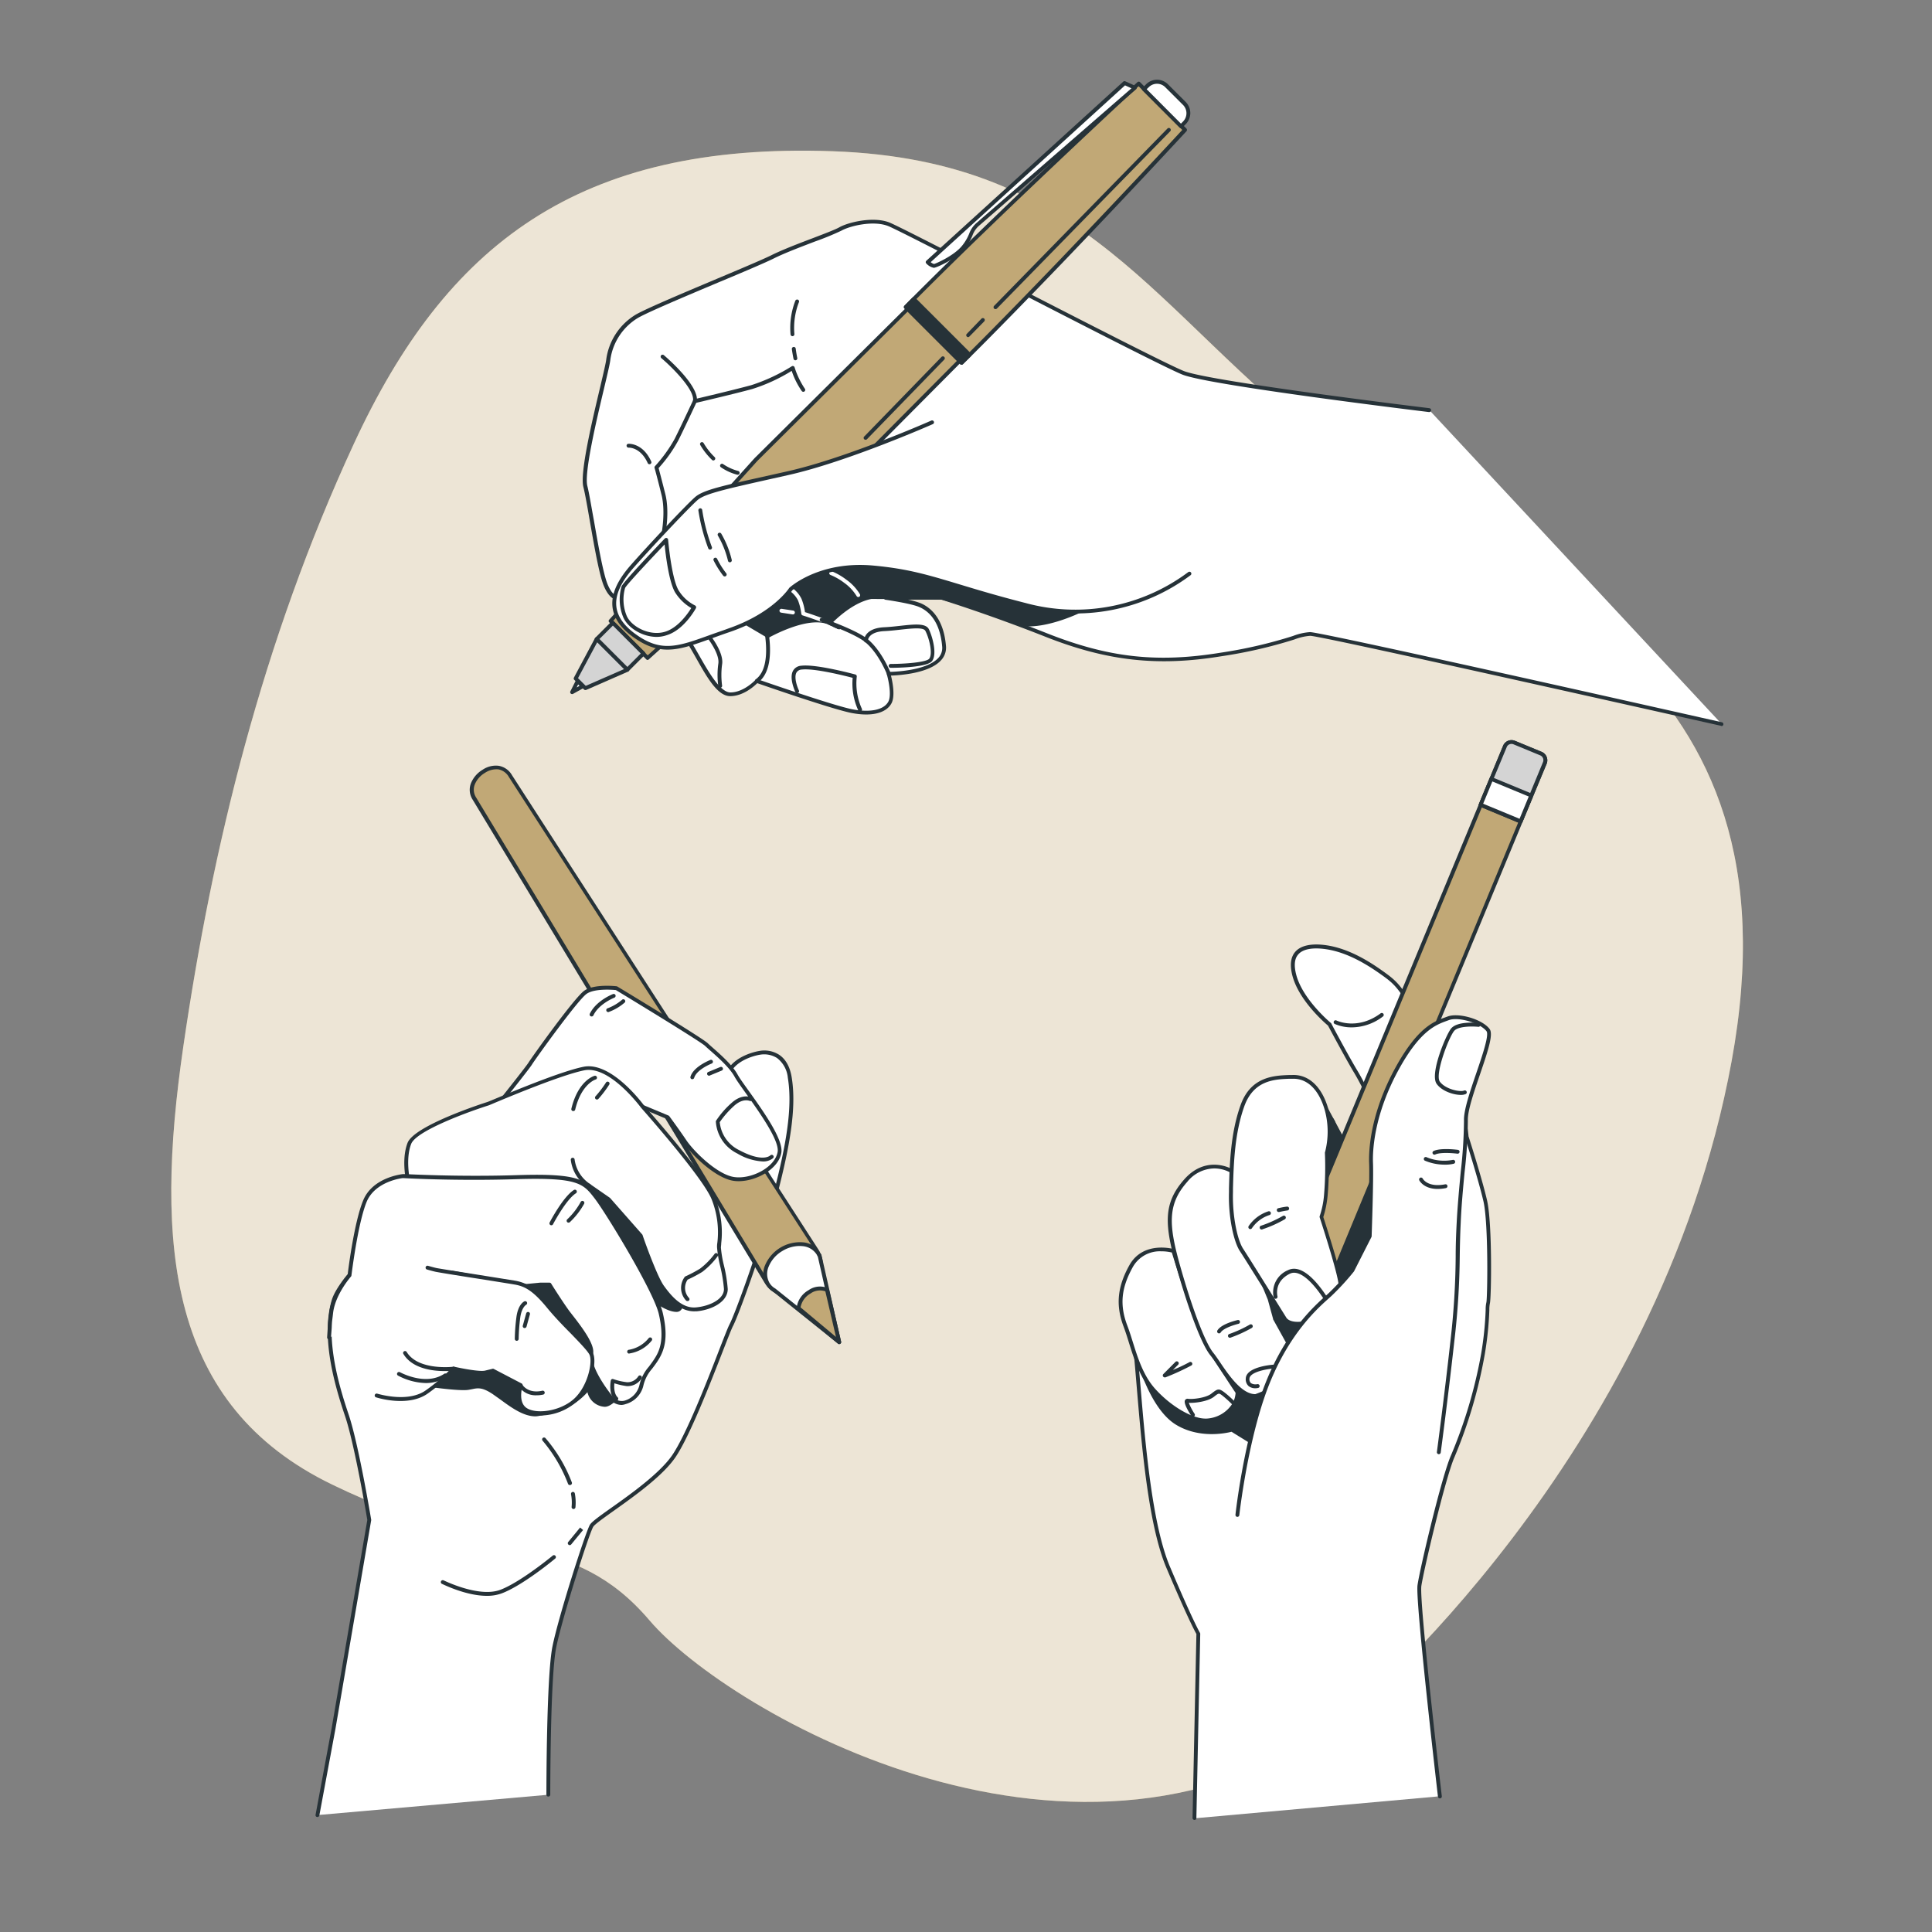 <svg xmlns="http://www.w3.org/2000/svg" viewBox="0 0 500 500"><rect x="0" y="0" width="500" height="500" fill="#808080" stroke="none"/><g id="freepik--background-simple--inject-37"><path d="M349,444s80.18-66.18,99.14-169.36S389.44,150.73,343.89,115.79,281.6,41.52,215.58,39.14s-100.18,24.21-124,75.71-36.62,104.37-44.14,156-3.85,92.82,38.51,113.35,62,11.51,82.16,35.17S280,496.54,349,444Z" style="fill:#C1A876"></path><path d="M349,444s80.18-66.18,99.14-169.36S389.44,150.73,343.89,115.79,281.6,41.52,215.58,39.14s-100.18,24.21-124,75.71-36.62,104.37-44.14,156-3.85,92.82,38.51,113.35,62,11.51,82.16,35.17S280,496.54,349,444Z" style="fill:#fff;opacity:0.7"></path></g><g id="freepik--hand-3--inject-37"><path d="M372.64,464.87s-5.86-50.45-5.28-54.57,6.26-28.23,8.64-33.55a122.93,122.93,0,0,0,7.83-26.42c1.47-9.39,1-12,1.32-13.11s.62-20.53-.75-26.43-4.8-16.58-4.8-16.58-.44-10.42-8.87-24.6-8.44-14.55-13.44-18.07-9.94-5.92-14.81-6.46-9.28.77-7.51,7.4,9.11,12.67,9.11,12.67,4.85,9.11,6.86,12.38a60.56,60.56,0,0,1,3.66,7.3l.42,10.05L351.93,301a33.45,33.45,0,0,1-6.77-10.15c-2.1-5.5-10.09-.69-12.71,8s-40.67,34.53-39,47.51,2.63,44.62,8.84,59.27,7.81,17.19,7.81,17.19l-1,47.76" style="fill:#fff"></path><path d="M309.13,471h0a.52.52,0,0,1-.5-.51l1-47.62c-.39-.67-2.28-4.17-7.77-17.12-4.66-11-6.39-31.54-7.65-46.52-.43-5.16-.8-9.61-1.23-12.89-1-8.09,12.28-20.47,24-31.4,7.19-6.68,14-13,15-16.31,1.94-6.45,6.68-10.57,9.95-10.69a3.74,3.74,0,0,1,3.71,2.66,32.58,32.58,0,0,0,6.17,9.48l2.72-5.35-.42-9.83a60.09,60.09,0,0,0-3.59-7.15c-1.88-3.07-6.33-11.38-6.83-12.32-.84-.71-7.48-6.44-9.2-12.86-.73-2.74-.49-4.84.71-6.23,1.34-1.56,3.88-2.18,7.35-1.8,4.59.51,9.51,2.65,15,6.55,4.76,3.35,5.17,4,12,15.6l1.56,2.63c8,13.52,8.88,23.81,8.94,24.76.28.88,3.49,10.92,4.79,16.55,1.4,6,1.11,25.4.74,26.69a8.06,8.06,0,0,0-.14,1.7,86.41,86.41,0,0,1-1.16,11.34A123.76,123.76,0,0,1,376.46,377c-2.32,5.16-8,29.32-8.61,33.41s5.23,53.94,5.29,54.45a.5.5,0,1,1-1,.11c-.24-2.06-5.86-50.56-5.29-54.7s6.27-28.29,8.69-33.68a123.37,123.37,0,0,0,7.79-26.3A85.93,85.93,0,0,0,384.49,339a8.3,8.3,0,0,1,.18-1.93c.28-1,.58-20.42-.76-26.19s-4.75-16.43-4.78-16.53a.35.35,0,0,1,0-.13c0-.11-.54-10.48-8.8-24.37l-1.56-2.63c-6.89-11.62-7.15-12.07-11.73-15.29-5.39-3.8-10.16-5.88-14.58-6.37-2.18-.24-5.07-.19-6.48,1.45-1,1.13-1.14,2.92-.5,5.32,1.71,6.4,8.87,12.35,8.94,12.41a.47.47,0,0,1,.13.15c0,.09,4.87,9.14,6.84,12.36a60.79,60.79,0,0,1,3.7,7.37.47.47,0,0,1,0,.17l.42,10.05a.45.45,0,0,1,0,.25l-3.1,6.09a.52.52,0,0,1-.36.27.55.55,0,0,1-.44-.14A33.69,33.69,0,0,1,344.69,291a2.67,2.67,0,0,0-2.74-2c-2.92.11-7.21,3.95-9,10-1.08,3.57-7.65,9.68-15.26,16.76-11,10.22-24.7,22.95-23.72,30.53.42,3.31.79,7.77,1.23,12.93,1.25,14.92,3,35.36,7.57,46.21,6.09,14.37,7.76,17.1,7.77,17.13a.5.5,0,0,1,.08.27l-1,47.76A.49.49,0,0,1,309.13,471Z" style="fill:#263238"></path><path d="M294.75,351.88s3.3,12.4,9.8,16.4S318.8,370,318.8,370l7.26,4.5,28.25-37.76s6-18.25,5.5-24.75-1-10.5-2-11.25-8.25-3.76-8.25-3.76l-2.75-3.25-3.44-6.42A57,57,0,0,1,330.31,309c-9.51,9.5-28.26,23.5-32,31.25S293.5,346.38,294.75,351.88Z" style="fill:#263238"></path><path d="M326.05,375a.48.48,0,0,1-.26-.07l-7.07-4.39c-1.34.35-8.35,1.88-14.43-1.86-6.6-4.06-9.89-16.19-10-16.7v0c-.88-3.88-.65-4.42.89-7a54.16,54.16,0,0,0,2.7-4.94c2.51-5.19,11.43-13,20.07-20.49,4.52-3.94,8.79-7.66,12-10.91a57,57,0,0,0,12.94-21.46.52.52,0,0,1,.43-.36.5.5,0,0,1,.49.26l3.42,6.38,2.63,3.12a87.94,87.94,0,0,1,8.25,3.77c1.05.78,1.59,3.6,2.2,11.61.5,6.53-5.28,24.2-5.52,24.95a.64.64,0,0,1-.08.14l-28.25,37.76A.51.51,0,0,1,326.05,375Zm-7.25-5.5a.5.5,0,0,1,.27.08l6.86,4.26,27.93-37.33c.43-1.3,5.93-18.37,5.46-24.48-.26-3.29-.78-10.13-1.81-10.89a83.57,83.57,0,0,0-8.14-3.69.52.52,0,0,1-.19-.14l-2.75-3.25-.06-.09-2.89-5.4a58,58,0,0,1-12.82,20.77c-3.27,3.27-7.55,7-12.09,10.95-8.55,7.46-17.4,15.17-19.82,20.17-1.17,2.42-2.08,3.93-2.74,5-1.44,2.39-1.59,2.65-.78,6.24.11.38,3.4,12.29,9.58,16.1s13.78,1.71,13.86,1.69Z" style="fill:#263238"></path><path d="M349.86,265.88a10.87,10.87,0,0,1-4.43-.88.5.5,0,0,1,.44-.9c.22.11,5.49,2.57,11.44-1.85a.51.51,0,0,1,.7.11.5.5,0,0,1-.1.7A13.38,13.38,0,0,1,349.86,265.88Z" style="fill:#263238"></path><path d="M345.31,329.09,335,341.49a.9.9,0,0,1-1.58-.67l1.52-16,54.47-131.64a1.86,1.86,0,0,1,2.42-1l6.92,2.87a1.84,1.84,0,0,1,1,2.42Z" style="fill:#C1A876"></path><path d="M334.35,342.32a1.43,1.43,0,0,1-1.4-1.55l1.52-16a.74.74,0,0,1,0-.14L389,193a2.36,2.36,0,0,1,3.07-1.28l6.92,2.86a2.37,2.37,0,0,1,1.28,3.08L345.77,329.28a.33.33,0,0,1-.07.13l-10.29,12.4A1.37,1.37,0,0,1,334.35,342.32Zm1.11-17.39L334,340.87a.38.38,0,0,0,.24.41.37.37,0,0,0,.45-.11l10.24-12.34,54.44-131.58a1.34,1.34,0,0,0-.73-1.76l-6.92-2.86a1.34,1.34,0,0,0-1.76.73Zm9.85,4.16h0Z" style="fill:#263238"></path><path d="M393.53,212.56l6.25-15.11a1.84,1.84,0,0,0-1-2.42l-6.92-2.87a1.86,1.86,0,0,0-2.42,1l-6.25,15.11Z" style="fill:#d4d4d4"></path><path d="M393.53,213.06a.58.58,0,0,1-.19,0L383,208.75a.5.5,0,0,1-.27-.66L389,193a2.34,2.34,0,0,1,3.07-1.28l6.92,2.86a2.37,2.37,0,0,1,1.28,3.08L394,212.75a.53.53,0,0,1-.27.28A.63.63,0,0,1,393.53,213.06ZM383.84,208l9.42,3.9,6.06-14.66a1.34,1.34,0,0,0-.73-1.76l-6.92-2.86a1.32,1.32,0,0,0-1,0,1.25,1.25,0,0,0-.73.73Z" style="fill:#263238"></path><rect x="386.12" y="201.49" width="7.23" height="11.19" transform="translate(49.38 488.03) rotate(-67.52)" style="fill:#fff"></rect><path d="M393.53,213.06a.58.58,0,0,1-.19,0L383,208.75a.51.51,0,0,1-.27-.27.53.53,0,0,1,0-.39l2.76-6.68a.51.51,0,0,1,.66-.27l10.34,4.28a.51.51,0,0,1,.27.27.5.5,0,0,1,0,.38L394,212.75A.49.49,0,0,1,393.53,213.06ZM383.84,208l9.42,3.9,2.38-5.76-9.42-3.9Z" style="fill:#263238"></path><path d="M335,324.85l-1.52,16a.9.9,0,0,0,1.58.67l10.26-12.37Z" style="fill:#fff"></path><path d="M334.35,342.32a1.43,1.43,0,0,1-1.4-1.55l1.52-16a.49.49,0,0,1,.24-.38.51.51,0,0,1,.45,0l10.32,4.27a.5.5,0,0,1,.3.35.51.51,0,0,1-.11.44l-10.26,12.37A1.37,1.37,0,0,1,334.35,342.32Zm1-16.75L334,340.87a.38.38,0,0,0,.24.41.37.37,0,0,0,.45-.11l9.83-11.85Z" style="fill:#263238"></path><path d="M334.12,333.78l-.67,7a.9.9,0,0,0,1.58.67l4.52-5.46Z" style="fill:#263238"></path><path d="M334.35,342.32a1.43,1.43,0,0,1-1.4-1.55l.67-7a.56.56,0,0,1,.24-.39.51.51,0,0,1,.45,0l5.44,2.25a.52.52,0,0,1,.29.34.49.49,0,0,1-.1.44l-4.53,5.46A1.37,1.37,0,0,1,334.35,342.32Zm.2-7.82-.6,6.37a.38.38,0,0,0,.24.41.37.37,0,0,0,.45-.11l4.1-4.94Z" style="fill:#263238"></path><path d="M320.29,360.34a6.8,6.8,0,0,1-.8,3,8.89,8.89,0,0,1-7.23,4.24c-3.7.16-9.64-3.3-13.77-8s-5.35-11.58-7.18-16.37-2-9.4,1.43-15.57,10.95-3.94,10.95-3.94,5.37,17.61,7.65,22.14S320.29,360.34,320.29,360.34Z" style="fill:#fff"></path><path d="M312,368.13c-3.84,0-9.76-3.46-13.91-8.16-3.13-3.56-4.61-8.3-5.92-12.48-.45-1.45-.88-2.82-1.34-4.05-2.13-5.58-1.69-10.36,1.45-16,3.6-6.44,11.45-4.19,11.53-4.17a.52.52,0,0,1,.34.34c.05.17,5.39,17.61,7.62,22.06s8.84,14.29,8.91,14.39a.54.54,0,0,1,.09.25,7.22,7.22,0,0,1-.86,3.3,9.38,9.38,0,0,1-7.65,4.51Zm-11.47-44.29a8,8,0,0,0-7.37,4.09c-3,5.42-3.44,9.81-1.4,15.16.48,1.25.91,2.64,1.37,4.1,1.28,4.09,2.72,8.72,5.71,12.11,4,4.51,9.57,7.83,13.14,7.83h.24a8.42,8.42,0,0,0,6.8-4,6.61,6.61,0,0,0,.75-2.66c-.83-1.23-6.75-10.09-8.9-14.37s-6.89-19.65-7.6-21.95A11.33,11.33,0,0,0,300.55,323.84Z" style="fill:#263238"></path><path d="M308.72,366.65a.51.51,0,0,1-.42-.23c-2.12-3.28-1.71-3.9-1.58-4.11a.74.74,0,0,1,.77-.3c1,.16,4.57-.19,6-1.33,1.65-1.29,1.92-1.42,3.36-.36a29.15,29.15,0,0,1,3,2.71.5.5,0,0,1,0,.71.49.49,0,0,1-.7,0,28.8,28.8,0,0,0-2.83-2.59c-.89-.66-.89-.66-2.16.34-1.6,1.24-5,1.65-6.5,1.56a15.18,15.18,0,0,0,1.5,2.85.5.5,0,0,1-.15.69A.53.53,0,0,1,308.72,366.65Z" style="fill:#263238"></path><path d="M301.42,356.46a.48.48,0,0,1-.41-.23.49.49,0,0,1,.06-.62l3.13-3.15a.5.5,0,0,1,.71.71l-1.37,1.37a40.47,40.47,0,0,0,4.26-2,.5.5,0,0,1,.69.15.49.49,0,0,1-.16.69,61.87,61.87,0,0,1-6.72,3.08A.41.41,0,0,1,301.42,356.46Z" style="fill:#263238"></path><path d="M318.56,303s-6.18-3.68-11.7,2.58-4.82,12-1.83,22.54,6.39,19.64,8.58,22.33S320.1,361.5,325,361.3c0,0,8.22-2.67,9.64-7.36s-1.19-6.43-1.19-6.43l-3.51-6.34-1.37-5s-4.63-10.92-6-16.65S318.56,303,318.56,303Z" style="fill:#fff"></path><path d="M324.78,361.8c-4,0-7.39-5-9.87-8.69-.66-1-1.22-1.8-1.68-2.37-2.16-2.63-5.48-11.26-8.68-22.51s-3.59-16.76,1.93-23c5.73-6.49,12.27-2.72,12.33-2.68a.48.48,0,0,1,.23.31c0,.11,2.56,10.84,3.94,16.51s6,16.46,6,16.57l1.37,5,3.43,6.19c.53.41,2.66,2.42,1.29,6.92-1.48,4.88-9.62,7.57-10,7.68a.61.61,0,0,1-.13,0Zm-10.54-59.41a9.16,9.16,0,0,0-7,3.5c-5.21,5.89-4.77,11.33-1.72,22.07,3.12,11,6.45,19.65,8.49,22.15.49.6,1.07,1.45,1.74,2.44,2.24,3.32,5.64,8.29,9.13,8.25.76-.26,8-2.83,9.26-7s-.91-5.8-1-5.87a.44.44,0,0,1-.16-.17l-3.51-6.34a.37.37,0,0,1,0-.11l-1.37-5s-4.64-11-6-16.67c-1.27-5.22-3.52-14.73-3.89-16.29A8.73,8.73,0,0,0,314.24,302.39Z" style="fill:#263238"></path><path d="M318.3,346.21a.5.5,0,0,1-.49-.39.51.51,0,0,1,.39-.6,31.64,31.64,0,0,0,5.27-2.43.5.5,0,0,1,.68.2.51.51,0,0,1-.19.68,34.32,34.32,0,0,1-5.56,2.53Z" style="fill:#263238"></path><path d="M315.49,345.08a.59.59,0,0,1-.26-.07.52.52,0,0,1-.17-.69c1-1.68,4.8-2.59,5.23-2.69a.48.48,0,0,1,.6.37.5.5,0,0,1-.37.6c-1,.24-3.92,1.12-4.6,2.24A.51.51,0,0,1,315.49,345.08Z" style="fill:#263238"></path><path d="M324.92,359.28a2.74,2.74,0,0,1-1.78-.56,2.35,2.35,0,0,1-.73-2c.14-2.91,6.35-3.48,7-3.53a.48.48,0,0,1,.54.45.5.5,0,0,1-.46.54c-1.56.12-6,.86-6.13,2.59a1.41,1.41,0,0,0,.38,1.18,2.24,2.24,0,0,0,1.65.27.5.5,0,0,1,.59.39.49.49,0,0,1-.38.59A3.41,3.41,0,0,1,324.92,359.28Z" style="fill:#263238"></path><path d="M343.38,298.46a21.57,21.57,0,0,0,0-11.12c-1.64-5.95-5-8.82-8.93-8.65s-10.19,0-12.89,7.49-2.8,15.86-3,22.36,1.23,12.68,2.72,14.93,10.18,16.25,11.17,17.83,4.48,1.89,8.34.11,6.24-5.83,6.11-8.83S342,315,342,315a23,23,0,0,0,1.15-5.61A84.86,84.86,0,0,0,343.38,298.46Z" style="fill:#fff"></path><path d="M335.8,343.12c-1.74,0-3.12-.52-3.77-1.56-.24-.37-.91-1.44-1.81-2.89-2.88-4.62-8.23-13.21-9.36-14.92-1.53-2.32-3-8.65-2.8-15.23l0-.95c.18-6.38.4-14.32,3-21.56,2.66-7.44,8.69-7.65,12.68-7.8l.66,0c4.35-.19,7.8,3.1,9.43,9a22,22,0,0,1,0,11.31,83.73,83.73,0,0,1-.24,10.89,26.85,26.85,0,0,1-1.12,5.56c.56,1.73,4.76,14.69,4.88,17.59.13,3.06-2.23,7.37-6.4,9.3A12.64,12.64,0,0,1,335.8,343.12Zm-1.05-63.94h-.29l-.66,0c-3.94.14-9.34.34-11.78,7.14-2.53,7.08-2.75,14.94-2.93,21.25l0,.95c-.18,6.39,1.19,12.46,2.63,14.65,1.14,1.72,6.5,10.32,9.38,14.94l1.8,2.89c.82,1.3,4,1.64,7.71-.08s5.94-5.62,5.82-8.35c-.12-2.9-4.84-17.34-4.89-17.49a.56.56,0,0,1,0-.36,22.57,22.57,0,0,0,1.12-5.46,86.8,86.8,0,0,0,.23-10.81.32.32,0,0,1,0-.17,21.18,21.18,0,0,0,0-10.84C341.43,282.18,338.48,279.18,334.75,279.18Z" style="fill:#263238"></path><path d="M343.86,337.84a.51.51,0,0,1-.44-.26c-1.54-2.77-6.26-9.62-9.64-7.93-4.1,2.06-3.21,5.67-3.17,5.83a.5.5,0,1,1-1,.25,6.22,6.22,0,0,1,3.7-7c4.91-2.46,10.71,7.9,11,8.34a.51.51,0,0,1-.2.68A.5.5,0,0,1,343.86,337.84Z" style="fill:#263238"></path><path d="M323.57,318.09a.59.59,0,0,1-.25-.07.51.51,0,0,1-.18-.69,9.76,9.76,0,0,1,5.08-3.83.5.5,0,0,1,.36.94,8.71,8.71,0,0,0-4.57,3.4A.51.51,0,0,1,323.57,318.09Z" style="fill:#263238"></path><path d="M331,313.67a.5.5,0,0,1-.12-1,17.9,17.9,0,0,1,2.19-.4.5.5,0,0,1,.1,1,19.5,19.5,0,0,0-2,.38Z" style="fill:#263238"></path><path d="M326.59,318.19a.5.5,0,0,1-.16-1,31.6,31.6,0,0,0,5.56-2.5.5.5,0,0,1,.56.83,30.51,30.51,0,0,1-5.8,2.61A.45.45,0,0,1,326.59,318.19Z" style="fill:#263238"></path><path d="M320.24,392.06s2.16-20,7.82-34.14,13.49-20.48,16.17-22.91a66.76,66.76,0,0,0,5.75-6.27l4.5-8.75s.54-14.62.35-19,.81-13.69,6.83-24.6,10.39-11.79,13.13-12.83,8.6.8,10.31,3-6,18.08-5.72,23.4-1.39,16.5-1.9,26.48.13,15-1.59,30.49-3.52,28.89-3.52,28.89" style="fill:#fff"></path><path d="M320.24,392.56h-.06a.5.5,0,0,1-.44-.55c0-.2,2.24-20.24,7.85-34.27,5.33-13.33,12.61-19.81,15.72-22.58l.58-.52a66.4,66.4,0,0,0,5.67-6.17l4.42-8.61c0-1.36.53-14.74.35-18.86-.11-2.69.05-12.46,6.9-24.86,5.67-10.27,9.93-11.81,12.75-12.83l.63-.23c2.87-1.09,9,.7,10.89,3.21,1,1.32-.28,5.31-2.47,11.73-1.6,4.68-3.26,9.51-3.15,12a122.78,122.78,0,0,1-.85,13.38c-.39,4.12-.83,8.8-1,13.14-.16,3.25-.21,6-.25,8.7A201.4,201.4,0,0,1,376.39,347c-1.7,15.31-3.51,28.78-3.53,28.91a.5.5,0,0,1-.56.43.51.51,0,0,1-.43-.56c0-.14,1.83-13.59,3.52-28.89a199.48,199.48,0,0,0,1.34-21.73c0-2.69.09-5.47.26-8.73.22-4.36.66-9.05,1.05-13.18a123.27,123.27,0,0,0,.84-13.25c-.11-2.62,1.57-7.55,3.2-12.32,1.5-4.38,3.36-9.83,2.63-10.8-1.64-2.14-7.29-3.8-9.75-2.87l-.64.23c-2.68,1-6.73,2.43-12.22,12.37-6.72,12.18-6.88,21.71-6.77,24.34.18,4.36-.35,18.9-.35,19a.65.65,0,0,1-.06.21L350.43,329l-.06.09a65.61,65.61,0,0,1-5.81,6.32l-.59.53c-3.05,2.72-10.2,9.09-15.45,22.2-5.56,13.91-7.76,33.81-7.79,34A.49.49,0,0,1,320.24,392.56Z" style="fill:#263238"></path><path d="M378.05,283.36c-1.94,0-4.91-1-6.23-2.84-1.87-2.56,2.38-12.64,3.69-14.3,1.56-2,6.6-1.54,7.16-1.48a.5.5,0,0,1,.45.55.49.49,0,0,1-.54.45c-1.4-.14-5.25-.22-6.28,1.1-1.43,1.81-5,11.22-3.67,13.09,1.47,2,5.29,2.74,6.26,2.31a.5.5,0,0,1,.66.25.49.49,0,0,1-.25.66A3.16,3.16,0,0,1,378.05,283.36Z" style="fill:#263238"></path><path d="M371.23,298.83a.5.5,0,0,1-.22-.95c1.84-.88,6.11-.33,6.3-.3a.5.5,0,0,1,.42.56.5.5,0,0,1-.56.43c-1.15-.15-4.42-.41-5.72.21A.59.59,0,0,1,371.23,298.83Z" style="fill:#263238"></path><path d="M373.83,301.41a13.13,13.13,0,0,1-5-1,.5.5,0,1,1,.4-.91,11.76,11.76,0,0,0,6.73.68.5.5,0,1,1,.25,1A9.52,9.52,0,0,1,373.83,301.41Z" style="fill:#263238"></path><path d="M372.07,307.7c-3.58,0-4.7-2.12-4.76-2.23a.51.51,0,0,1,.22-.67.5.5,0,0,1,.67.22c.06.1,1.31,2.35,5.81,1.48a.48.48,0,0,1,.58.39.5.5,0,0,1-.39.59A11.49,11.49,0,0,1,372.07,307.7Z" style="fill:#263238"></path></g><g id="freepik--hand-2--inject-37"><path d="M369.91,106.13s-56.46-6.83-63.65-9.65S234,59.58,230,58s-10.31,0-12.5,1.25S205,64,200,66.46s-30,12.51-35,15.32A15.49,15.49,0,0,0,157.42,93c-.31,3.12-7.19,27.82-5.94,32.83s3.43,21.26,5.31,25.64,4.07,3.44,6.25,3.13,9.39-4.07,9.39-4.07,2.81,10.63,5.94,15.64,6.87,13.44,10.63,13.44,6.88-3.44,6.88-3.44,19.69,6.88,24.7,7.82,8.44,0,9.69-2.19-.31-7.5-.31-7.5,15,0,14.38-7.19-4.06-9.7-6.25-10.63-8.76-1.88-8.76-1.88h14.39s12.19,3.75,27.2,9.69,27.83,7.82,45,5S336,164,339.09,164s106.42,23.31,106.42,23.31" style="fill:#fff"></path><path d="M445.51,187.84l-.11,0c-35.71-8-103.88-23.29-106.31-23.29h0a14,14,0,0,0-4.09.94,121.88,121.88,0,0,1-19,4.36c-16.37,2.68-29.5,1.22-45.29-5-14.23-5.63-26.07-9.34-27.1-9.66H235a20.43,20.43,0,0,1,3.26.92c2.65,1.13,5.94,4,6.55,11a4.77,4.77,0,0,1-1.31,3.81c-3.07,3.35-10.64,3.84-12.92,3.92.38,1.51,1.18,5.36.09,7.26-1.42,2.5-5.15,3.39-10.22,2.43-4.7-.88-21.88-6.83-24.47-7.73-.81.81-3.64,3.36-7,3.36s-6.14-5.12-8.95-10.08c-.74-1.3-1.44-2.52-2.11-3.6-2.74-4.38-5.19-12.83-5.83-15.17-1.75.89-7.09,3.56-9,3.83l-.68.11c-2,.35-4.27.74-6.1-3.53-1.21-2.82-2.5-10.26-3.65-16.81-.63-3.65-1.23-7.09-1.69-8.91-.91-3.64,2.24-16.93,4.33-25.71.84-3.58,1.51-6.4,1.6-7.29a16.05,16.05,0,0,1,7.76-11.65c2.89-1.62,12.41-5.63,20.81-9.17,6.23-2.62,12.11-5.1,14.23-6.16,2.75-1.37,7-3,10.78-4.43,3.08-1.18,5.75-2.2,6.71-2.75,2.28-1.3,8.74-2.89,12.93-1.28,1.8.69,15,7.47,30.28,15.32,19.68,10.11,42,21.57,46,23.15,7.05,2.76,63,9.55,63.53,9.61a.52.52,0,0,1,.44.56.5.5,0,0,1-.56.44c-2.31-.28-56.6-6.88-63.77-9.68C302,95.35,279.66,83.88,260,73.76c-14.62-7.51-28.43-14.6-30.17-15.27-3.91-1.51-9.94,0-12.08,1.21a73.65,73.65,0,0,1-6.86,2.81c-3.74,1.43-8,3.05-10.68,4.4-2.15,1.07-8,3.56-14.29,6.18-8.38,3.53-17.87,7.53-20.71,9.12a15.06,15.06,0,0,0-7.25,10.88c-.1,1-.74,3.66-1.63,7.42-1.94,8.16-5.18,21.83-4.33,25.24.47,1.85,1,5.16,1.71,9,1.08,6.18,2.42,13.87,3.58,16.58,1.52,3.55,3.06,3.29,5,2.95l.71-.12c2.08-.3,9.15-4,9.22-4a.52.52,0,0,1,.44,0,.51.51,0,0,1,.28.33c0,.11,2.83,10.62,5.88,15.5.68,1.09,1.38,2.33,2.13,3.64,2.42,4.26,5.43,9.57,8.08,9.57,3.49,0,6.48-3.24,6.51-3.27a.5.5,0,0,1,.53-.14c.2.07,19.72,6.88,24.63,7.8,4.55.85,8,.13,9.17-1.95.94-1.64.06-5.69-.36-7.11a.47.47,0,0,1,.08-.44.48.48,0,0,1,.4-.2c.09,0,9.57-.05,12.84-3.61a3.78,3.78,0,0,0,1-3c-.57-6.58-3.55-9.19-6-10.21-2.1-.91-8.56-1.84-8.63-1.85a.5.5,0,0,1,.07-1h14.39l.14,0c.13,0,12.39,3.83,27.25,9.71,15.82,6.26,28.37,7.66,44.76,5a120.07,120.07,0,0,0,18.82-4.34,15,15,0,0,1,4.4-1h0c3.14,0,102.31,22.37,106.54,23.32a.5.5,0,0,1-.12,1Z" style="fill:#263238"></path><path d="M214.86,161.28l.16.08Z" style="fill:#263238"></path><path d="M215,161.86a.46.46,0,0,1-.2-.05l-.1,0,.14-.49.21-.45-.21.45.21-.45-.21.45.28-.42.09,0a.5.5,0,0,1-.21,1Z" style="fill:#263238"></path><path d="M214.82,161.27h0Z" style="fill:#263238"></path><path d="M214.85,161.78h-.07l-.12,0a.52.52,0,0,1-.28-.66.48.48,0,0,1,.64-.27h0l-.2.46.2-.46h0a.51.51,0,0,1,.26.66.5.5,0,0,1-.42.3h0Z" style="fill:#263238"></path><path d="M214.72,161.22h0Z" style="fill:#263238"></path><path d="M214.73,161.73a.65.65,0,0,1-.19,0l.37-.93h0a.51.51,0,0,1,.26.66A.53.53,0,0,1,214.73,161.73Z" style="fill:#263238"></path><path d="M215,161.36l.33.14Z" style="fill:#263238"></path><path d="M215.34,162a.48.48,0,0,1-.2,0h0l-.32-.15a.49.49,0,0,1-.25-.66.5.5,0,0,1,.66-.25l.32.15a.5.5,0,0,1,.25.66A.49.49,0,0,1,215.34,162Z" style="fill:#263238"></path><path d="M214.74,161.23l.08,0Z" style="fill:#263238"></path><path d="M214.61,161.72h0a.55.55,0,0,1-.29-.68.47.47,0,0,1,.62-.27l-.2.46.21-.46-.21.46.23-.45h0l-.15.48Z" style="fill:#263238"></path><path d="M215.35,161.5l.58.27Z" style="fill:#263238"></path><path d="M215.93,162.27a.52.52,0,0,1-.21,0h0l-.58-.27a.5.5,0,0,1,.41-.91l.59.27a.5.5,0,0,1,.25.66A.52.52,0,0,1,215.93,162.27Z" style="fill:#263238"></path><path d="M217.11,162.31Z" style="fill:#263238"></path><path d="M217.25,162.86a.78.78,0,0,1-.22,0h0l-.12-.06h0a.5.5,0,0,1,.41-.91h0l.1,0h0a.49.49,0,0,1,.29.41.5.5,0,0,1-.2.45A.46.46,0,0,1,217.25,162.86Z" style="fill:#263238"></path><path d="M216.91,162.21l.2.1Z" style="fill:#263238"></path><path d="M217.1,162.81a.45.45,0,0,1-.19-.05l-.14-.06h0l-.07,0h0a.53.53,0,0,1-.21-.64.46.46,0,0,1,.62-.26h0l.16.08h0a.52.52,0,0,1,.23.66A.51.51,0,0,1,217.1,162.81Z" style="fill:#263238"></path><path d="M216.74,162.14l.17.07Z" style="fill:#263238"></path><path d="M216.89,162.71a.43.43,0,0,1-.19,0l-.17-.08a.5.5,0,0,1-.25-.66.52.52,0,0,1,.67-.25l.16.08h0a.52.52,0,0,1,.21.64A.48.48,0,0,1,216.89,162.71Z" style="fill:#263238"></path><path d="M215.93,161.77l.37.17Z" style="fill:#263238"></path><path d="M216.3,162.44a.45.45,0,0,1-.2,0h0l-.37-.17a.5.5,0,0,1-.24-.67.49.49,0,0,1,.66-.24l.37.16a.5.5,0,0,1-.21,1Z" style="fill:#263238"></path><path d="M216.3,161.94l.44.2Z" style="fill:#263238"></path><path d="M216.74,162.64a.54.54,0,0,1-.21,0l-.44-.19a.51.51,0,0,1,.42-.92l.43.2a.5.5,0,0,1-.2,1Z" style="fill:#263238"></path><path d="M248.66,149.33a29.52,29.52,0,0,0-9-.58c-.57-2-3.54-4.06-4.6-4.81-1.8-1.29-31.47,2.83-35.59,5.93s-8,6.19-6.45,11.35l5.67,3.35s10.32-5.93,16-3.35c0,0,5.15-5.68,10.83-6.71l18.17.13s12.81,3.55,18.72,6.26,18.2-3,19.92-4.43S257.52,151.3,248.66,149.33Z" style="fill:#263238"></path><path d="M198.72,165.07a.45.45,0,0,1-.25-.07l-5.68-3.35a.46.46,0,0,1-.22-.29c-1.7-5.65,2.73-9,6.63-11.89,4.23-3.18,34.18-7.38,36.18-5.94l.12.08c1.14.81,3.72,2.65,4.53,4.61a29.85,29.85,0,0,1,8.74.63h0c2.94.65,7.84,1.49,13,2.39,15.83,2.72,20.81,3.76,21.13,4.91a.69.69,0,0,1-.23.7c-1.6,1.36-14.25,7.35-20.46,4.5-5.59-2.56-17.6-5.94-18.58-6.21l-18.1-.13c-5.35,1-10.41,6.49-10.46,6.55a.5.5,0,0,1-.58.11C209.13,159.23,199.07,165,199,165A.54.54,0,0,1,198.72,165.07Zm-5.25-4.18,5.26,3.11c1.64-.91,10.42-5.5,15.86-3.38,1.11-1.15,5.73-5.67,10.87-6.6l18.26.12.13,0c.13,0,12.92,3.59,18.79,6.28,5.32,2.44,16.53-2.37,19.08-4.11-2-1-12.38-2.78-20.1-4.11-5.2-.89-10.11-1.74-13.07-2.4h0a28.72,28.72,0,0,0-8.82-.57.5.5,0,0,1-.52-.36c-.5-1.77-3.26-3.73-4.3-4.47l-.11-.08c-1.63-.93-30.67,2.68-35,5.93C195.31,153.63,192.22,156.38,193.47,160.89ZM282,156.51h0Z" style="fill:#263238"></path><path d="M195.88,176.72a.48.48,0,0,1-.4-.21.5.5,0,0,1,.1-.7c4.85-3.55,1.68-15.21,1.64-15.33a.51.51,0,0,1,.35-.62.52.52,0,0,1,.62.35c.14.51,3.38,12.45-2,16.41A.45.45,0,0,1,195.88,176.72Z" style="fill:#263238"></path><path d="M186.4,178a.51.51,0,0,1-.5-.42,21,21,0,0,1,0-5.81c.41-2.47-2.59-6.36-2.62-6.4a.5.5,0,0,1,.79-.61c.13.17,3.29,4.27,2.81,7.17a20.57,20.57,0,0,0,0,5.49.49.49,0,0,1-.42.57Z" style="fill:#263238"></path><path d="M222.58,184.14a.49.49,0,0,1-.45-.28,16.5,16.5,0,0,1-1.46-8.44c-1.91-.5-9.92-2.53-13.18-2.14a1.66,1.66,0,0,0-1.37.79c-.69,1.25.22,3.75.63,4.6a.5.5,0,0,1-.24.67.5.5,0,0,1-.66-.24c-.07-.14-1.69-3.55-.61-5.51a2.59,2.59,0,0,1,2.13-1.3c3.9-.47,13.57,2.16,14,2.27a.5.5,0,0,1,.36.56,15.87,15.87,0,0,0,1.31,8.29.49.49,0,0,1-.22.67A.46.46,0,0,1,222.58,184.14Z" style="fill:#263238"></path><path d="M212.61,160.9l-.18,0c-2.64-1-4.68-1.62-4.7-1.63a.51.51,0,0,1-.35-.42,14.37,14.37,0,0,0-.86-3.48,6.81,6.81,0,0,0-2.16-2.47.51.51,0,0,1-.14-.7.5.5,0,0,1,.69-.13,7.63,7.63,0,0,1,2.52,2.91,14.24,14.24,0,0,1,.9,3.44c.67.21,2.38.78,4.45,1.54a.5.5,0,0,1,.3.64A.52.52,0,0,1,212.61,160.9Z" style="fill:#fff"></path><path d="M230,174.84a.48.48,0,0,1-.46-.32c0-.05-2.18-5.54-5.66-8.36-2.09-1.7-7.36-3.82-11.41-5.29a.5.5,0,0,1,.35-.94c4.12,1.5,9.49,3.66,11.7,5.45,3.67,3,5.86,8.55,6,8.78a.5.5,0,0,1-.29.65A.57.57,0,0,1,230,174.84Z" style="fill:#263238"></path><path d="M205.17,159h-.08l-2.94-.45a.51.51,0,0,1-.42-.57.51.51,0,0,1,.57-.42l2.94.45a.5.5,0,0,1-.07,1Z" style="fill:#fff"></path><path d="M230.49,172.83a.5.5,0,0,1,0-1c3.74,0,9.32-.43,10-1.37,1-1.35-.07-5.42-1-7.18-.49-1-3.54-.64-6.49-.32-1.35.15-2.75.31-4.12.37-4.22.2-4.27,2.42-4.27,2.44a.5.5,0,0,1-1,0c0-.13.06-3.19,5.22-3.44,1.34-.06,2.72-.21,4.06-.36,3.74-.41,6.69-.74,7.5.87s2.22,6.3.86,8.2C240.08,172.74,232.08,172.83,230.49,172.83Z" style="fill:#263238"></path><path d="M222.13,154.51a.5.5,0,0,1-.44-.25,11.78,11.78,0,0,0-3.24-3.45,15.32,15.32,0,0,0-3.49-2,.5.5,0,0,1-.32-.64.5.5,0,0,1,.63-.31A16.1,16.1,0,0,1,219,150a12.57,12.57,0,0,1,3.54,3.78.49.49,0,0,1-.19.68A.53.53,0,0,1,222.13,154.51Z" style="fill:#fff"></path><path d="M171.7,138.69h-.1a.51.51,0,0,1-.39-.59c0-.06,1.09-5.6,0-10s-1.8-7-1.81-7a.49.49,0,0,1,.12-.47,37,37,0,0,0,5.12-7.12c1.78-3.57,4.71-9.87,4.74-9.93a.48.48,0,0,1,.34-.28c.09,0,9.77-2.28,14.68-3.61A46.47,46.47,0,0,0,204.9,94.8a.49.49,0,0,1,.74.27,21.75,21.75,0,0,0,2.63,5.5.5.5,0,1,1-.79.61,20.64,20.64,0,0,1-2.59-5.2,44.91,44.91,0,0,1-10.22,4.7c-4.49,1.23-13,3.21-14.48,3.57-.54,1.15-3.05,6.54-4.65,9.74a36.49,36.49,0,0,1-5.09,7.15c.2.76.82,3.1,1.74,6.75,1.14,4.58.05,10.16,0,10.39A.51.51,0,0,1,171.7,138.69Z" style="fill:#263238"></path><path d="M190.92,122.86l-.12,0a13.43,13.43,0,0,1-4.18-1.9.5.5,0,1,1,.55-.83,12.73,12.73,0,0,0,3.88,1.76.5.5,0,0,1,.35.61A.49.49,0,0,1,190.92,122.86Z" style="fill:#263238"></path><path d="M184.61,119.17a.46.46,0,0,1-.34-.15,17.58,17.58,0,0,1-3.06-3.89.5.5,0,0,1,.88-.47,17,17,0,0,0,2.87,3.65.48.48,0,0,1,0,.7A.52.52,0,0,1,184.61,119.17Z" style="fill:#263238"></path><path d="M205.09,87a.5.5,0,0,1-.5-.48,19.39,19.39,0,0,1,1.25-8.71.51.51,0,0,1,.67-.25.5.5,0,0,1,.24.67,18.38,18.38,0,0,0-1.16,8.25.5.5,0,0,1-.48.52Z" style="fill:#263238"></path><path d="M205.84,93.24a.49.49,0,0,1-.48-.4s-.22-1-.43-2.49a.51.51,0,0,1,.43-.56.5.5,0,0,1,.57.43c.19,1.45.4,2.4.4,2.41a.5.5,0,0,1-.38.6Z" style="fill:#263238"></path><path d="M179.84,104.32h-.09a.5.5,0,0,1-.4-.58c.51-2.92-5.74-9-8.2-11.06a.52.52,0,0,1-.06-.71.51.51,0,0,1,.71-.06c.95.81,9.24,8,8.53,12A.49.49,0,0,1,179.84,104.32Z" style="fill:#263238"></path><path d="M168.08,120.14a.48.48,0,0,1-.45-.29c-1.86-4.12-4.82-4-4.94-4a.51.51,0,0,1-.53-.47.49.49,0,0,1,.46-.53c.16,0,3.77-.2,5.92,4.59a.5.5,0,0,1-.25.66A.52.52,0,0,1,168.08,120.14Z" style="fill:#263238"></path><polygon points="252.09 89.66 245.37 82.94 238.65 76.22 195.61 118.94 158.01 160.7 162.81 165.5 167.6 170.29 209.37 132.7 252.09 89.66" style="fill:#C1A876"></polygon><path d="M167.6,170.79a.49.49,0,0,1-.35-.15l-9.59-9.59a.49.49,0,0,1,0-.68l37.59-41.77,43.06-42.74a.51.51,0,0,1,.71,0L252.44,89.3a.51.51,0,0,1,0,.71l-42.72,43-41.78,37.61A.5.5,0,0,1,167.6,170.79Zm-8.9-10.11,8.92,8.92L209,132.32l42.35-42.66L238.64,76.92,196,119.29Z" style="fill:#263238"></path><path d="M274.27,68c18-18.7,32.4-34.35,32.4-34.35l-6-6-6-6S279,36.06,260.33,54s-25.92,25.43-25.92,25.43l7.22,7.22,7.21,7.21S256.3,86.68,274.27,68Z" style="fill:#C1A876"></path><path d="M248.84,94.39a.47.47,0,0,1-.35-.15L234.06,79.82a.5.5,0,0,1,0-.7c.08-.08,7.44-7.67,25.93-25.45s34.21-32.26,34.37-32.4a.5.5,0,0,1,.69,0l12,12a.51.51,0,0,1,0,.7c-.14.15-14.63,15.86-32.4,34.36h0c-17.77,18.49-25.37,25.86-25.44,25.93A.54.54,0,0,1,248.84,94.39ZM235.12,79.46l13.72,13.73c1.68-1.65,9.43-9.29,25.07-25.57,16.29-17,29.82-31.56,32.06-34l-11.3-11.3c-2.43,2.24-17,15.78-34,32.06C244.4,70,236.76,77.78,235.12,79.46Z" style="fill:#263238"></path><path d="M250.55,87.25a.46.46,0,0,1-.34-.15.48.48,0,0,1,0-.7L254,82.47a.5.5,0,1,1,.72.7l-3.84,3.92A.52.52,0,0,1,250.55,87.25Z" style="fill:#263238"></path><path d="M257.63,80a.49.49,0,0,1-.35-.14.5.5,0,0,1,0-.71l44.86-45.89a.5.5,0,0,1,.71,0,.5.5,0,0,1,0,.71L258,79.85A.51.51,0,0,1,257.63,80Z" style="fill:#263238"></path><path d="M224,113.81a.45.45,0,0,1-.34-.14.48.48,0,0,1,0-.7l20-20.6a.5.5,0,0,1,.71,0,.5.5,0,0,1,0,.7l-20,20.6A.48.48,0,0,1,224,113.81Z" style="fill:#263238"></path><path d="M236.48,77.37l-2.07,2.09,14.43,14.43s.67-.65,2.09-2.06Z" style="fill:#263238"></path><path d="M248.84,94.39a.47.47,0,0,1-.35-.15L234.06,79.82a.5.5,0,0,1,0-.7s.66-.68,2.07-2.1a.47.47,0,0,1,.35-.15h0a.52.52,0,0,1,.35.14l14.46,14.46a.54.54,0,0,1,.14.36.5.5,0,0,1-.14.35l-2.1,2.07A.54.54,0,0,1,248.84,94.39ZM235.12,79.46l13.72,13.73,1.39-1.36L236.48,78.08C235.84,78.72,235.39,79.17,235.12,79.46Z" style="fill:#263238"></path><rect x="154.87" y="164.29" width="11.22" height="5.93" transform="translate(165.27 -64.49) rotate(45)" style="fill:#d4d4d4"></rect><path d="M162.35,173.82a.5.5,0,0,1-.35-.14l-7.94-7.94a.5.5,0,0,1,0-.7l4.2-4.2a.5.5,0,0,1,.7,0l7.94,7.94a.5.5,0,0,1,0,.7l-4.2,4.2A.52.52,0,0,1,162.35,173.82Zm-7.23-8.43,7.23,7.22,3.48-3.48-7.22-7.23Z" style="fill:#263238"></path><polygon points="154.42 165.39 148.98 175.59 151.47 178.08 162.35 173.32 154.42 165.39" style="fill:#d4d4d4"></polygon><path d="M151.47,178.58a.47.47,0,0,1-.35-.15l-2.5-2.49a.5.5,0,0,1-.08-.59l5.44-10.2a.47.47,0,0,1,.36-.25.46.46,0,0,1,.43.14L162.7,173a.48.48,0,0,1,.14.44.5.5,0,0,1-.29.37l-10.88,4.76A.45.45,0,0,1,151.47,178.58Zm-1.88-3.08,2,2,9.9-4.33-6.94-6.94Z" style="fill:#263238"></path><polygon points="149.49 176.3 148.07 179.13 150.8 177.61 149.49 176.3" style="fill:#fff"></polygon><path d="M148.07,179.63a.5.5,0,0,1-.45-.73l1.42-2.83a.5.5,0,0,1,.8-.13l1.31,1.32a.48.48,0,0,1,.15.42.53.53,0,0,1-.26.37l-2.73,1.52A.5.5,0,0,1,148.07,179.63Zm1.55-2.49-.38.77.74-.41Z" style="fill:#263238"></path><path d="M299.3,23.77h6.45a3.55,3.55,0,0,1,3.55,3.55v1.25a0,0,0,0,1,0,0H295.76a0,0,0,0,1,0,0V27.32A3.55,3.55,0,0,1,299.3,23.77Z" transform="translate(107.12 -206.26) rotate(45)" style="fill:#fff"></path><path d="M305.63,33.16a.52.52,0,0,1-.36-.14l-9.58-9.59a.48.48,0,0,1,0-.7l.89-.89a4,4,0,0,1,5.72,0l4.57,4.56a4.07,4.07,0,0,1,0,5.73L306,33A.52.52,0,0,1,305.63,33.16Zm-8.88-10.08L305.63,32l.53-.54a3.05,3.05,0,0,0,0-4.31h0l-4.57-4.56a3,3,0,0,0-4.31,0Z" style="fill:#263238"></path><path d="M293.74,22.72l-2.67-1.22L240.12,67.84s1.09,1.09,1.7,1,5.34-2.18,7.52-4.85,1.82-4.25,3.64-5.82Z" style="fill:#fff"></path><path d="M241.73,69.32a3.56,3.56,0,0,1-2-1.13.48.48,0,0,1-.15-.36.49.49,0,0,1,.17-.36l50.94-46.34a.5.5,0,0,1,.55-.08l2.66,1.21a.49.49,0,0,1,.29.38.5.5,0,0,1-.16.45s-38.94,33.85-40.76,35.42a6,6,0,0,0-1.59,2.41,13.14,13.14,0,0,1-2,3.35c-2.25,2.75-7.06,4.88-7.81,5Zm-.86-1.48a2,2,0,0,0,.86.48c.45-.09,5.12-2.11,7.22-4.68a12.05,12.05,0,0,0,1.86-3.13,6.8,6.8,0,0,1,1.84-2.75l40.17-34.91-1.66-.76Z" style="fill:#263238"></path><path d="M241.22,109.3S219.33,119,204,122.43s-21.58,4.69-23.77,6.57-11.88,12.2-16.57,17.51-7.82,11.88.31,17.82,12.82,2.82,24.71-1.25,15.94-10.63,15.94-10.63,7.51-6.88,21.27-5.63,18.76,4.38,39.4,9.7a49.45,49.45,0,0,0,42.52-8.13" style="fill:#fff"></path><path d="M172.75,168.12c-2.91,0-5.72-.94-9.06-3.38-3.13-2.29-4.87-4.87-5.18-7.67-.35-3.28,1.21-6.84,4.79-10.89,4.84-5.49,14.43-15.68,16.62-17.56s7.27-2.94,19.83-5.74l4.15-.93c15.1-3.39,36.9-13,37.12-13.11a.5.5,0,0,1,.4.92c-.22.1-22.11,9.75-37.3,13.16l-4.15.93c-12,2.69-17.52,3.92-19.4,5.53-2.12,1.82-11.81,12.12-16.52,17.46-3.38,3.83-4.87,7.14-4.54,10.12.27,2.51,1.88,4.86,4.77,7,6.79,5,11.09,3.4,19.68.3,1.4-.51,2.91-1,4.57-1.62,11.54-4,15.64-10.36,15.68-10.42a.31.31,0,0,1,.09-.11c.31-.28,7.82-7,21.64-5.75,8.88.8,14.18,2.4,22.21,4.82,4.4,1.33,9.88,3,17.27,4.88a48.84,48.84,0,0,0,42.1-8,.5.5,0,1,1,.6.8A49.82,49.82,0,0,1,265.17,157c-7.41-1.91-12.9-3.56-17.31-4.89-8-2.4-13.23-4-22-4.79-12.83-1.16-20.19,4.9-20.83,5.46-.48.74-4.75,6.87-16.17,10.78-1.65.56-3.16,1.11-4.55,1.61C179.66,166.85,176.14,168.12,172.75,168.12Z" style="fill:#263238"></path><path d="M172.38,139.77s.9,10.63,2.94,13.57a10.74,10.74,0,0,0,4.29,3.84s-2.93,5.43-7.23,6.78-9.27-1.35-10.63-4.29a11.57,11.57,0,0,1-.45-7.69C161.75,150.85,172.38,139.77,172.38,139.77Z" style="fill:#fff"></path><path d="M170,164.83c-3.75,0-7.44-2.29-8.67-5a12,12,0,0,1-.46-8.09c.46-1.16,9.39-10.51,11.18-12.37a.49.49,0,0,1,.53-.12.5.5,0,0,1,.33.43c0,.1.91,10.52,2.85,13.32a10.46,10.46,0,0,0,4.07,3.67.52.52,0,0,1,.29.29.53.53,0,0,1,0,.41c-.12.23-3.08,5.62-7.52,7A8.33,8.33,0,0,1,170,164.83Zm2-23.93c-4.07,4.26-9.89,10.5-10.23,11.27a11.09,11.09,0,0,0,.45,7.29c1.31,2.84,6.07,5.27,10,4,3.34-1.06,5.88-4.8,6.68-6.1a12.15,12.15,0,0,1-4-3.77C173.19,151.15,172.28,143.73,172,140.9Z" style="fill:#263238"></path><path d="M183.77,141.74a46.68,46.68,0,0,1-2.53-9.69" style="fill:#fff"></path><path d="M183.77,142.24a.51.51,0,0,1-.47-.32,48.72,48.72,0,0,1-2.56-9.81.51.51,0,0,1,.43-.56.5.5,0,0,1,.56.43,47.13,47.13,0,0,0,2.5,9.58.48.48,0,0,1-.28.64A.39.39,0,0,1,183.77,142.24Z" style="fill:#263238"></path><path d="M187.56,148.68a22.62,22.62,0,0,1-2.42-3.84" style="fill:#fff"></path><path d="M187.56,149.18a.5.5,0,0,1-.4-.19,24.08,24.08,0,0,1-2.47-3.93.5.5,0,0,1,.9-.45,21.81,21.81,0,0,0,2.36,3.76.5.5,0,0,1-.08.7A.45.45,0,0,1,187.56,149.18Z" style="fill:#263238"></path><path d="M186.23,138.37a24.73,24.73,0,0,1,2.66,6.65" style="fill:#fff"></path><path d="M188.89,145.52a.49.49,0,0,1-.49-.4,24,24,0,0,0-2.6-6.49.5.5,0,0,1,.86-.52,25.08,25.08,0,0,1,2.72,6.81.5.5,0,0,1-.39.59Z" style="fill:#263238"></path></g><g id="freepik--hand-1--inject-37"><path d="M82.16,469.74l4.16-22.35,9.25-54s-3.23-19.51-5.83-27.19-6.19-20-3.42-29.54,31.56-31.37,40-39.34,21-12.36,28.19-9.1,8.3,14.52,10.44,17.49,12.42,8,13.15,7.43,4.86-9.73,6.46-20.46,2-12.09,4.27-15.75,7.76-4.46,7.76-4.46,6.47-1.42,7.76,6.38-.4,17.49-3.86,30.78-9.94,30.84-11.28,33.35-9.82,26.61-14.91,34-20.12,16-21.25,17.94-8,23.52-9.62,31.34-1.55,38.22-1.55,38.22" style="fill:#fff"></path><path d="M82.16,470.24h-.09a.48.48,0,0,1-.4-.58l4.15-22.35,9.24-53.95c-.23-1.4-3.32-19.73-5.8-27-2.79-8.25-6.19-20.32-3.42-29.84,2.11-7.26,18.59-21.16,30.63-31.31,4-3.35,7.41-6.25,9.54-8.25,8.94-8.41,21.57-12.45,28.74-9.19,5.21,2.36,7.31,8.66,8.84,13.25a19.76,19.76,0,0,0,1.79,4.39c2,2.79,11.14,7.21,12.49,7.28.77-1,4.67-9.64,6.22-20.08,1.59-10.69,2-12.18,4.35-15.94s7.88-4.66,8.11-4.69a7.11,7.11,0,0,1,5.1,1c1.7,1.14,2.78,3.09,3.23,5.77,1.35,8.17-.57,18.29-3.87,31-3.4,13-9.93,30.85-11.33,33.46-.37.7-1.37,3.28-2.65,6.56-3.23,8.29-8.63,22.17-12.29,27.46-3.33,4.82-10.61,10-15.93,13.78-2.54,1.81-4.95,3.52-5.29,4.13-1.16,2-8,23.49-9.57,31.19s-1.54,37.82-1.54,38.12a.5.5,0,0,1-.5.5h0a.5.5,0,0,1-.5-.5c0-1.24,0-30.53,1.56-38.32s8.51-29.46,9.68-31.49c.44-.76,2.21-2.05,5.58-4.44,5-3.53,12.46-8.87,15.69-13.53,3.59-5.21,9-19,12.18-27.26,1.34-3.44,2.3-5.92,2.7-6.67,1.38-2.59,7.86-20.25,11.24-33.25,3.27-12.56,5.17-22.57,3.85-30.57a7.28,7.28,0,0,0-2.79-5.1,6.25,6.25,0,0,0-4.37-.87c-.09,0-5.31.82-7.44,4.24-2.26,3.6-2.65,5.06-4.21,15.56s-5.63,19.95-6.63,20.77a1,1,0,0,1-.75.14c-2.19-.28-11.12-4.9-13.13-7.67a19.84,19.84,0,0,1-1.92-4.66c-1.48-4.42-3.5-10.48-8.31-12.66-6.83-3.1-19,.86-27.64,9-2.15,2-5.6,4.92-9.59,8.29-11.26,9.5-28.28,23.85-30.31,30.82-2.69,9.25.66,21.12,3.41,29.24,2.59,7.63,5.82,27.07,5.85,27.27a.43.43,0,0,1,0,.16l-9.25,54-4.16,22.36A.51.51,0,0,1,82.16,470.24Z" style="fill:#263238"></path><path d="M112.57,358.62s6.43.88,8.48.59,3.21-1.17,6.72,1.17,7.89,6.43,12,5.55,8.48-1.75,12.57-6.72h0s.29,4.09,4.09,4.38,14.61-17.24,11.69-24l-2.92-6.72s6.13,6.13,9.93,6.13-.58-19-.88-21.62-12.27-9.94-16.07-13.15-15.2-3.8-19.58-.88-20.16,36.82-22.5,41.79-7.6,10.81-3.51,13.44" style="fill:#263238"></path><path d="M138.58,366.55c-3.12,0-6.23-2.26-9-4.29-.72-.52-1.41-1-2.07-1.47-2.73-1.82-3.88-1.58-5.35-1.27-.33.06-.66.13-1,.18-2.09.3-8.35-.54-8.62-.58a.68.68,0,0,1-.2-.07c-3.5-2.25-1.06-6.39,1.29-10.39.73-1.23,1.48-2.5,2-3.69l.36-.78c8.21-17.49,18.75-38.84,22.31-41.22,4.5-3,16.19-2.46,20.18.92,1.2,1,3.28,2.47,5.48,4,6.18,4.36,10.56,7.59,10.77,9.45.05.47.25,1.53.5,2.88,1.47,7.92,2.88,16.55,1.07,18.73a1.52,1.52,0,0,1-1.19.57c-2.7,0-6.38-2.8-8.53-4.66l2,4.55c1.91,4.4-1.71,13.31-6.08,19.46-1.43,2-4.14,5.38-6.11,5.2a4.85,4.85,0,0,1-4.36-3.77c-3.95,4.34-8.2,5.25-12,6.06l-.18,0A6.25,6.25,0,0,1,138.58,366.55Zm-14.9-8.25a7.86,7.86,0,0,1,4.37,1.66c.67.45,1.37,1,2.1,1.49,3,2.18,6.4,4.66,9.5,4l.18,0c4-.86,8.18-1.75,12.1-6.51h0l1.82-2.21a.49.49,0,0,1,.7-.06.5.5,0,0,1,.07.7l-1.68,2a4,4,0,0,0,3.61,3.73c.81.05,2.63-1.15,5.21-4.78,4.28-6,7.68-14.56,6-18.48l-2.92-6.72a.5.5,0,0,1,.17-.62.51.51,0,0,1,.64.06c.06.06,6,6,9.58,6a.51.51,0,0,0,.42-.21c1.67-2-.4-13.15-1.28-17.91-.27-1.42-.46-2.44-.51-2.95-.18-1.56-6.3-5.88-10.36-8.74-2.21-1.56-4.31-3-5.54-4.08-3.67-3.11-14.84-3.6-19-.84-1.53,1-6.41,7.67-22,40.8l-.37.78c-.58,1.24-1.34,2.53-2.07,3.78-2.57,4.36-4.08,7.35-1.71,9,.86.12,6.42.83,8.23.57.34,0,.65-.11,1-.17A8.11,8.11,0,0,1,123.68,358.3Z" style="fill:#263238"></path><path d="M147.44,399.88a.47.47,0,0,1-.31-.12.49.49,0,0,1-.07-.7l3.07-3.74.77.64-3.07,3.73A.51.51,0,0,1,147.44,399.88Z" style="fill:#263238"></path><path d="M126,413c-5.44,0-11.37-3-11.67-3.12a.5.5,0,0,1,.45-.89c.09,0,9.06,4.52,14.65,2.47,3.67-1.35,9.42-5.46,13.58-8.84a.5.5,0,1,1,.63.77c-2,1.67-9.1,7.25-13.87,9A11,11,0,0,1,126,413Z" style="fill:#263238"></path><path d="M148.38,390.53h0a.51.51,0,0,1-.45-.55,11.59,11.59,0,0,0-.15-3.29.51.51,0,0,1,.41-.58.5.5,0,0,1,.58.41,13.14,13.14,0,0,1,.16,3.56A.51.51,0,0,1,148.38,390.53Z" style="fill:#263238"></path><path d="M147.51,384.33A.49.49,0,0,1,147,384a38.47,38.47,0,0,0-6.56-11.13.5.5,0,1,1,.75-.66A38.61,38.61,0,0,1,148,383.67a.51.51,0,0,1-.32.63A.41.41,0,0,1,147.51,384.33Z" style="fill:#263238"></path><path d="M205.61,335.27a7.7,7.7,0,0,1-7.3-3.6l-75.52-125c-1.61-2.58-.13-5.45,2.45-7.06s5.28-1.32,6.89,1.25l79.26,122.71a7.69,7.69,0,0,1-2.47,10.6A7.6,7.6,0,0,1,205.61,335.27Z" style="fill:#C1A876"></path><path d="M204.84,335.81a8.15,8.15,0,0,1-7-3.88l-75.53-125a4.67,4.67,0,0,1-.38-4.34,7.27,7.27,0,0,1,3-3.4,6.08,6.08,0,0,1,4.15-1,4.94,4.94,0,0,1,3.42,2.42l79.26,122.7a8.21,8.21,0,0,1-6.15,12.5C205.38,335.79,205.11,335.81,204.84,335.81ZM128.37,199.09a5.44,5.44,0,0,0-2.86.92,6.28,6.28,0,0,0-2.6,2.92,3.7,3.7,0,0,0,.3,3.45l75.53,125a7.15,7.15,0,0,0,6.82,3.36h0a7.2,7.2,0,0,0,5.41-11L131.71,201.11a4,4,0,0,0-2.74-2A3.86,3.86,0,0,0,128.37,199.09Z" style="fill:#263238"></path><path d="M217.18,347.35l-5.1-22.54-.07.05a4,4,0,0,0-.24-.46c-1.66-2.77-5.94-3.25-9.55-1.08s-5.18,6.18-3.51,8.95a4.72,4.72,0,0,0,1.72,1.66Z" style="fill:#fff"></path><path d="M217.18,347.85a.51.51,0,0,1-.31-.11l-16.75-13.42a5.17,5.17,0,0,1-1.84-1.79,5.73,5.73,0,0,1-.26-5.14,9.82,9.82,0,0,1,9.76-5.88,5.73,5.73,0,0,1,4.42,2.63c.06.1.11.2.16.3a.45.45,0,0,1,.21.26l5.1,22.54a.51.51,0,0,1-.23.53A.5.5,0,0,1,217.18,347.85Zm-10.3-25.39a8.64,8.64,0,0,0-4.4,1.29,8.42,8.42,0,0,0-3.53,4,4.75,4.75,0,0,0,.19,4.26,4.14,4.14,0,0,0,1.54,1.48l15.69,12.57-4.72-20.87a.4.4,0,0,1-.1-.12c-.06-.14-.13-.28-.2-.41a4.78,4.78,0,0,0-3.68-2.16C207.41,322.48,207.15,322.46,206.88,322.46Z" style="fill:#263238"></path><path d="M217.18,347.35,214,333.83a4.64,4.64,0,0,0-4.52.5,5.56,5.56,0,0,0-2.85,4.23Z" style="fill:#C1A876"></path><path d="M217.18,347.85a.47.47,0,0,1-.32-.12l-10.52-8.79a.51.51,0,0,1-.18-.42,6.11,6.11,0,0,1,3.09-4.62,5.14,5.14,0,0,1,5-.53.53.53,0,0,1,.3.35l3.14,13.51a.51.51,0,0,1-.48.62Zm-10-9.51,9.17,7.66-2.75-11.8a4.19,4.19,0,0,0-3.84.56A5.21,5.21,0,0,0,207.18,338.34Z" style="fill:#263238"></path><path d="M129.62,285.07s7-8.77,7.6-9.78,11.91-16.86,14.36-18.52,8-1,8-1,22,13.3,23.3,14.6,5.95,4.88,7.69,8,12,15.47,11.21,19.83-7.34,7.61-11.93,6.87-10.65-6.8-12.6-9.7-4.41-6.23-4.41-6.23l-6.45-2.7-3.43-1.09s-8.13-7.76-17.11-4.74A143.34,143.34,0,0,1,129.62,285.07Z" style="fill:#fff"></path><path d="M191.17,305.69a8.17,8.17,0,0,1-1.42-.11c-4.68-.75-10.82-6.76-12.93-9.91-1.73-2.57-3.88-5.5-4.32-6.1l-6.32-2.65-3.4-1.07a.44.44,0,0,1-.19-.12c-.08-.07-8-7.51-16.6-4.63a149.23,149.23,0,0,1-16.27,4.46.52.52,0,0,1-.53-.23.53.53,0,0,1,0-.58c2.41-3,7.09-8.94,7.57-9.72.7-1.16,11.93-16.93,14.5-18.68s8.09-1.13,8.32-1.1a.48.48,0,0,1,.2.07c2.26,1.36,22.08,13.37,23.39,14.67.3.29.76.7,1.32,1.19,2,1.77,5.07,4.45,6.45,7,.46.83,1.56,2.37,2.84,4.15,3.81,5.32,9,12.62,8.43,16C201.51,302.52,195.78,305.69,191.17,305.69Zm-28-20.76,3.33,1.06L173,288.7a.56.56,0,0,1,.21.16s2.49,3.37,4.43,6.25,7.92,8.79,12.26,9.49,10.64-2.39,11.35-6.47c.53-3-5-10.66-8.26-15.25-1.35-1.88-2.41-3.37-2.89-4.25-1.3-2.36-4.39-5.08-6.24-6.7-.58-.51-1.05-.93-1.36-1.23-1-1-16.94-10.73-23.11-14.47-.76-.07-5.45-.47-7.54.95-2.3,1.56-13.45,17.11-14.21,18.37-.5.82-4.87,6.34-6.77,8.74a151.33,151.33,0,0,0,14.79-4.14C154.43,277.2,162.24,284.05,163.19,284.93Z" style="fill:#263238"></path><path d="M197.36,300.58a14.34,14.34,0,0,1-6.55-2.06,9.91,9.91,0,0,1-5.55-8.25.5.5,0,0,1,.08-.26,22.94,22.94,0,0,1,3.93-4.52c2.84-2.6,5.09-1.53,5.18-1.49a.5.5,0,1,1-.44.9c-.08,0-1.76-.78-4.06,1.32a24.08,24.08,0,0,0-3.68,4.19,9,9,0,0,0,5,7.23c5.77,3.08,7.77,1.67,8.11,1.36a.5.5,0,0,1,.68.74A4,4,0,0,1,197.36,300.58Z" style="fill:#263238"></path><path d="M179.17,279.29a.36.36,0,0,1-.14,0,.5.5,0,0,1-.34-.62c.77-2.65,5-4.29,5.14-4.36a.49.49,0,0,1,.64.28.5.5,0,0,1-.28.65s-3.9,1.53-4.54,3.71A.49.49,0,0,1,179.17,279.29Z" style="fill:#263238"></path><path d="M183.6,278.38a.5.5,0,0,1-.19-1l3-1.24a.5.5,0,0,1,.65.27.49.49,0,0,1-.27.65l-3,1.24A.41.41,0,0,1,183.6,278.38Z" style="fill:#263238"></path><path d="M153.1,263.06a.54.54,0,0,1-.22-.05.5.5,0,0,1-.23-.67c1.65-3.38,5.8-5,6-5.08a.5.5,0,0,1,.64.28.51.51,0,0,1-.28.65s-4,1.56-5.44,4.59A.5.5,0,0,1,153.1,263.06Z" style="fill:#263238"></path><path d="M157.5,261.92a.5.5,0,0,1-.18-1,12.58,12.58,0,0,0,3.65-2.16.48.48,0,0,1,.7,0,.49.49,0,0,1,0,.7,13.19,13.19,0,0,1-4,2.39A.39.39,0,0,1,157.5,261.92Z" style="fill:#263238"></path><path d="M105.8,306.42s-1.55-6,.16-10.48,20.39-10.32,20.39-10.32,17.79-7.68,24.79-9.08,15.23,9.92,15.23,9.92,15.76,17.72,18.24,23.66,1.54,10.79,1.48,12.69,1.73,7.92,1.77,10.77-3.57,4.86-7.57,5.25-7-3.12-8.89-5.78-5.57-13.25-5.57-13.25l-8.29-9.41-5.1-3.54-4.1-.55Z" style="fill:#fff"></path><path d="M179.66,339.37c-3.8,0-6.61-3.19-8.66-6-1.87-2.59-5.22-12.16-5.61-13.28l-8.19-9.29-4.95-3.44-4-.54-42.47.13h0a.51.51,0,0,1-.49-.38c-.06-.25-1.56-6.24.18-10.78s19.94-10.37,20.71-10.61,17.87-7.71,24.84-9.1c7.23-1.44,15.39,9.65,15.74,10.12.61.69,15.81,17.81,18.3,23.75a24.06,24.06,0,0,1,1.59,11.82c0,.43-.07.79-.08,1.09a28.58,28.58,0,0,0,.77,4.58,37.88,37.88,0,0,1,1,6.16c0,3.26-4,5.37-8,5.76C180.11,339.35,179.89,339.37,179.66,339.37ZM148.34,305.8l4.16.55a.43.43,0,0,1,.22.09l5.1,3.54a.24.24,0,0,1,.09.08l8.29,9.41a.42.42,0,0,1,.1.17c0,.1,3.65,10.54,5.51,13.11,2,2.79,4.79,6,8.43,5.59,3.48-.34,7.16-2.13,7.12-4.76a38.38,38.38,0,0,0-1-6,28.91,28.91,0,0,1-.79-4.81c0-.31,0-.69.08-1.14a23,23,0,0,0-1.52-11.35c-2.42-5.79-18-23.34-18.15-23.51s-8.16-11.09-14.77-9.77c-6.86,1.37-24.51,9-24.68,9.05-5.19,1.63-18.8,6.58-20.12,10-1.39,3.62-.53,8.43-.24,9.8Z" style="fill:#263238"></path><path d="M148.36,287.54l-.12,0a.5.5,0,0,1-.37-.6c1.74-7.26,5.8-8.47,6-8.52a.5.5,0,0,1,.61.35.49.49,0,0,1-.34.61c-.05,0-3.69,1.16-5.28,7.79A.49.49,0,0,1,148.36,287.54Z" style="fill:#263238"></path><path d="M154.49,284.56a.5.5,0,0,1-.35-.86,28.32,28.32,0,0,0,2.67-3.51.5.5,0,1,1,.83.55,28.62,28.62,0,0,1-2.8,3.68A.54.54,0,0,1,154.49,284.56Z" style="fill:#263238"></path><path d="M152.44,307.35a.59.59,0,0,1-.26-.07,9.86,9.86,0,0,1-4.46-7.1.5.5,0,0,1,.44-.55.5.5,0,0,1,.55.45,9,9,0,0,0,4,6.34.5.5,0,0,1,.18.68A.51.51,0,0,1,152.44,307.35Z" style="fill:#263238"></path><path d="M177.9,336.71a.49.49,0,0,1-.37-.16,4.75,4.75,0,0,1-.33-6.07.45.45,0,0,1,.2-.16,34.5,34.5,0,0,0,3.78-2,19.12,19.12,0,0,0,3.76-3.82.5.5,0,0,1,.7-.1.51.51,0,0,1,.1.7,19.77,19.77,0,0,1-4,4.07,34.37,34.37,0,0,1-3.78,2,3.78,3.78,0,0,0,.33,4.71.48.48,0,0,1,0,.7A.46.46,0,0,1,177.9,336.71Z" style="fill:#263238"></path><path d="M117.07,329.39l19.1,3.41,3.67-.36,2.38,0s3.45,5.48,5,7.44,6.61,8.08,5.79,10.54,2.34,7.7,5.05,11.14,7.18.35,7.92-2.89,2-3.9,3.83-6.72,2.58-6.07,1.21-12-13.66-26.15-16.69-30.09S150,304.22,134,304.73s-29.64-.27-29.64-.27-7.59.74-9.93,6.52-4,19.16-4,19.16-4.15,4.58-4.73,9.63a59.71,59.71,0,0,0-.56,6.48" style="fill:#fff"></path><path d="M160.89,363.6a4.11,4.11,0,0,1-3.26-1.69c-.65-.82-6.3-8.12-5.14-11.61.66-2-3.58-7.36-5.18-9.4l-.53-.67c-1.35-1.76-4.16-6.18-4.84-7.26l-2.11,0-3.61.35h-.13L117,329.88a.5.5,0,0,1-.4-.58.51.51,0,0,1,.58-.41l19,3.41,3.6-.35,2.44,0a.52.52,0,0,1,.42.23c0,.05,3.44,5.48,4.93,7.41l.52.67c3.2,4.07,6.07,8.15,5.34,10.33s2.09,7,5,10.67a3,3,0,0,0,3.2,1.23,5.53,5.53,0,0,0,3.83-3.92,10.8,10.8,0,0,1,2.42-4.82c.44-.58.94-1.23,1.48-2.07,1.47-2.25,2.62-5.21,1.14-11.62-1.35-5.86-13.67-26.1-16.6-29.9s-4.2-5.46-19.92-5c-15.91.52-29.54-.26-29.68-.27s-7.24.79-9.44,6.21c-2.29,5.65-3.89,18.9-3.91,19a.52.52,0,0,1-.13.28s-4,4.52-4.61,9.35c-.11,1-.18,1.5-.22,1.82-.07.56-.07.56-.13,1.61,0,.59-.1,1.51-.2,3a.5.5,0,0,1-.54.46.49.49,0,0,1-.46-.53c.1-1.52.16-2.43.2-3,.07-1.09.07-1.09.14-1.67,0-.33.11-.83.22-1.82.55-4.75,4.08-9,4.76-9.79.19-1.58,1.72-13.62,4-19.12,2.43-6,10-6.8,10.35-6.84s13.81.79,29.67.27c16.23-.51,17.63,1.3,20.69,5.27s15.42,24.25,16.83,30.36c1.27,5.48.9,9.07-1.27,12.4-.56.87-1.08,1.54-1.53,2.13a9.94,9.94,0,0,0-2.24,4.43,6.48,6.48,0,0,1-4.58,4.67A3.85,3.85,0,0,1,160.89,363.6Z" style="fill:#263238"></path><path d="M159.5,362.53a.52.52,0,0,1-.35-.14c-1.75-1.68-1.1-5-1.07-5.13a.53.53,0,0,1,.25-.34.48.48,0,0,1,.42,0,16.72,16.72,0,0,0,3.52.8,3.31,3.31,0,0,0,2.91-1.52.5.5,0,0,1,.69-.17.51.51,0,0,1,.17.69,4.23,4.23,0,0,1-3.89,2A19.24,19.24,0,0,1,159,358c-.09.91-.12,2.69.86,3.64a.49.49,0,0,1,0,.7A.48.48,0,0,1,159.5,362.53Z" style="fill:#263238"></path><path d="M142.69,317.1a.46.46,0,0,1-.23-.06.5.5,0,0,1-.21-.67c.14-.28,3.5-6.66,6.27-8.4a.49.49,0,0,1,.69.16.51.51,0,0,1-.16.69c-2.54,1.59-5.88,7.94-5.92,8A.49.49,0,0,1,142.69,317.1Z" style="fill:#263238"></path><path d="M147.14,316.42a.47.47,0,0,1-.39-.19.5.5,0,0,1,.09-.7,18.31,18.31,0,0,0,3.45-4.48.5.5,0,0,1,.88.49,19.31,19.31,0,0,1-3.72,4.78A.5.5,0,0,1,147.14,316.42Z" style="fill:#263238"></path><path d="M162.82,350.31a.5.5,0,0,1,0-1,8.37,8.37,0,0,0,5.06-3,.5.5,0,0,1,.78.64,9.17,9.17,0,0,1-5.74,3.32Z" style="fill:#263238"></path><path d="M97.44,361.18s8.19,2.63,13.12-1a41.78,41.78,0,0,0,6.82-6s6.49,1.48,8.3,1l1.81-.44,7.24,3.79s-1.42,4.37,1.14,6.23,9.11,1.22,13-2.33,5.1-10,4.11-12-7.37-7.74-11-12.15-5.85-5.77-8.81-6.27-19.6-3.11-20.41-3.29-2.17-.58-2.17-.58" style="fill:#fff"></path><path d="M139.89,366.33a7.47,7.47,0,0,1-4.32-1.11c-2.36-1.72-1.73-5.18-1.43-6.38l-6.72-3.51-1.62.4c-1.7.42-6.84-.66-8.24-1a45.87,45.87,0,0,1-6.7,5.8c-5.08,3.77-13.22,1.2-13.57,1.09A.49.49,0,0,1,97,361a.5.5,0,0,1,.63-.32c.08,0,8,2.51,12.67-.94a43,43,0,0,0,6.73-5.87.47.47,0,0,1,.49-.17c1.78.4,6.68,1.38,8.07,1l1.81-.44a.47.47,0,0,1,.35,0l7.24,3.78a.51.51,0,0,1,.25.6s-1.28,4.05.95,5.68c2.42,1.75,8.73,1,12.36-2.3s4.88-9.65,4-11.44c-.5-1-2.69-3.27-5-5.65-2-2-4.25-4.38-5.91-6.4-3.71-4.54-5.85-5.65-8.5-6.1-1.29-.22-5.19-.84-9.23-1.48-6.49-1-10.77-1.72-11.21-1.82-.82-.18-2.15-.57-2.2-.58a.5.5,0,0,1-.34-.62.49.49,0,0,1,.62-.34s1.34.39,2.14.57c.44.1,6.13,1,11.14,1.8l9.24,1.48c3.29.57,5.68,2.25,9.12,6.46,1.62,2,3.87,4.3,5.85,6.33,2.47,2.54,4.6,4.74,5.18,5.91,1.14,2.33-.32,9.05-4.22,12.62A14.34,14.34,0,0,1,139.89,366.33Z" style="fill:#263238"></path><path d="M115.07,354.83c-3.09,0-8.37-.61-10.67-4.43a.48.48,0,0,1,.17-.68.49.49,0,0,1,.68.17c3,4.9,12,3.83,12.07,3.82a.5.5,0,1,1,.12,1A20.85,20.85,0,0,1,115.07,354.83Z" style="fill:#263238"></path><path d="M110.15,357.93A16.09,16.09,0,0,1,103,356a.49.49,0,0,1-.18-.68.5.5,0,0,1,.68-.19c.06,0,6.52,3.64,11.42.44a.5.5,0,1,1,.54.83A9.44,9.44,0,0,1,110.15,357.93Z" style="fill:#263238"></path><path d="M138.8,361.1a5.17,5.17,0,0,1-4.5-2.26.5.5,0,1,1,.86-.51c.07.11,1.49,2.43,5.19,1.59a.5.5,0,1,1,.22,1A7.85,7.85,0,0,1,138.8,361.1Z" style="fill:#263238"></path><path d="M133.73,347h0a.5.5,0,0,1-.5-.5,48.93,48.93,0,0,1,.41-5.57c.43-3.32,1.9-4.06,2.07-4.14a.5.5,0,0,1,.42.91s-1.14.65-1.5,3.36a49.06,49.06,0,0,0-.4,5.44A.5.5,0,0,1,133.73,347Z" style="fill:#263238"></path><path d="M135.78,343.69l-.13,0a.5.5,0,0,1-.35-.62l.88-3.17a.5.5,0,0,1,.61-.35.49.49,0,0,1,.35.61l-.88,3.18A.5.5,0,0,1,135.78,343.69Z" style="fill:#263238"></path></g></svg>